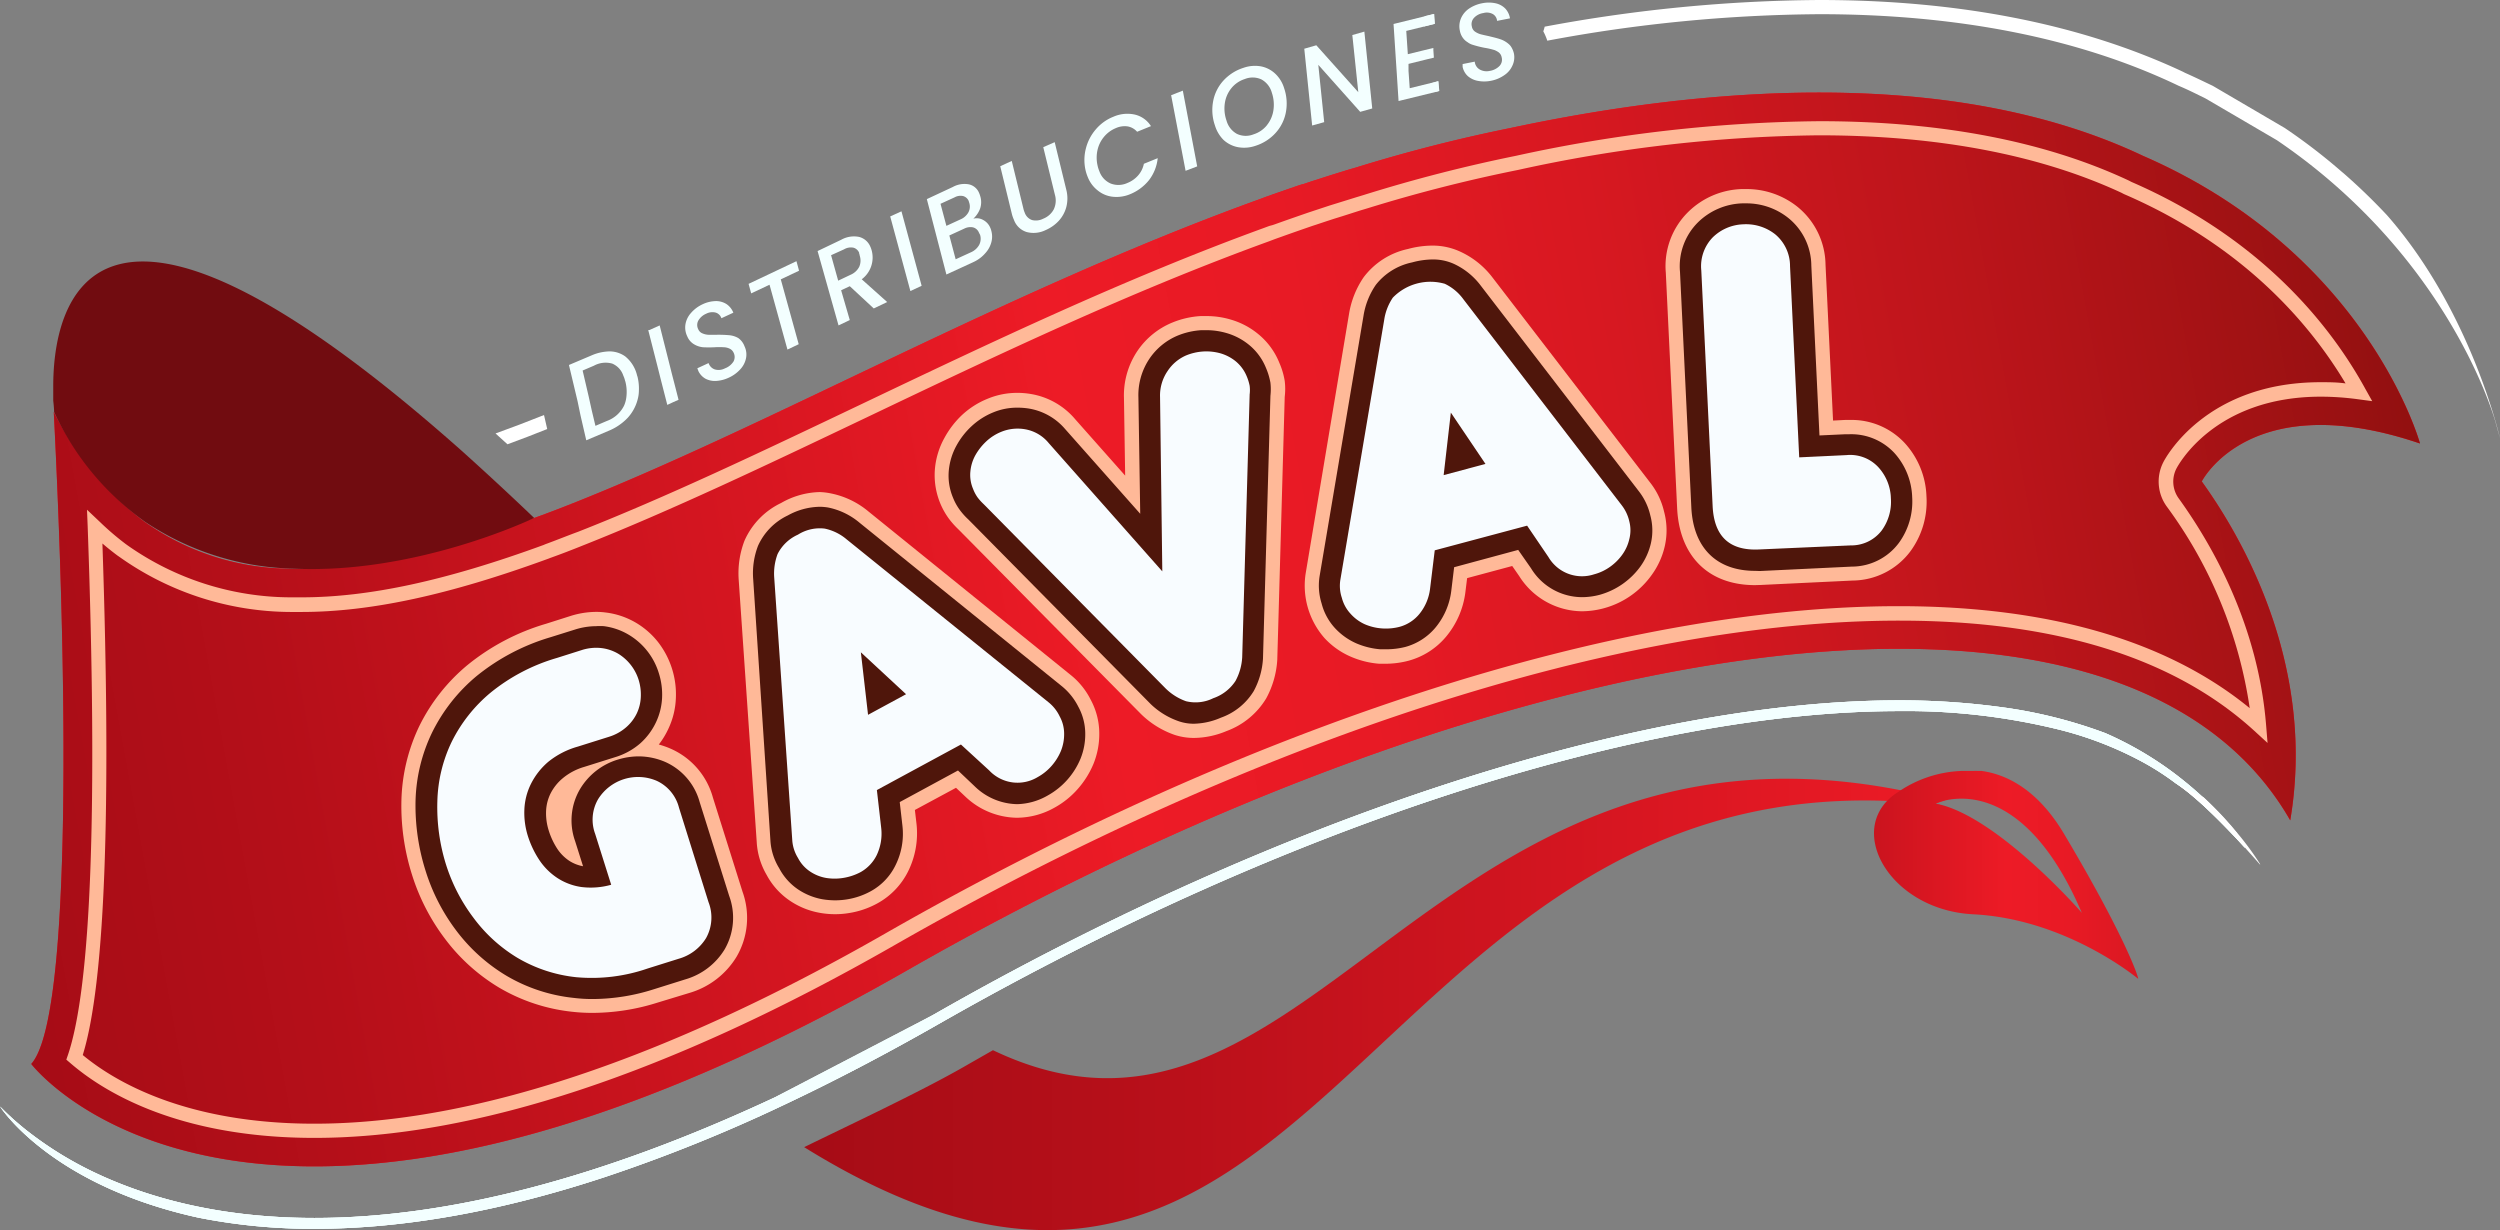 <svg xmlns="http://www.w3.org/2000/svg" xmlns:xlink="http://www.w3.org/1999/xlink" viewBox="0 0 288.78 142.09"><rect x="0" y="0" width="288.78" height="142.09" fill="#808080" stroke="none"/><defs><style>.cls-1{fill:#f3ffff;}.cls-2{fill:#ed1b26;}.cls-3{fill:#fff;}.cls-4{fill:url(#Degradado_sin_nombre_9);}.cls-5{fill:#ffb998;}.cls-6{fill:#4f160b;}.cls-7{fill:#f8fcff;}.cls-8{fill:#c51015;}.cls-9{fill:#710c10;}.cls-10{fill:url(#Degradado_sin_nombre_9-2);}.cls-11{fill:url(#Degradado_sin_nombre_9-3);}.cls-12{fill:url(#Degradado_sin_nombre_9-4);}</style><linearGradient id="Degradado_sin_nombre_9" x1="-1.48" y1="95.04" x2="278.24" y2="44" gradientUnits="userSpaceOnUse"><stop offset="0" stop-color="#a60c16"/><stop offset="0.12" stop-color="#b50f19"/><stop offset="0.36" stop-color="#dc1722"/><stop offset="0.46" stop-color="#ed1b26"/><stop offset="0.56" stop-color="#e81a25"/><stop offset="0.68" stop-color="#d81821"/><stop offset="0.82" stop-color="#be151b"/><stop offset="0.97" stop-color="#9a1112"/><stop offset="1" stop-color="#921010"/></linearGradient><linearGradient id="Degradado_sin_nombre_9-2" x1="92.93" y1="116.03" x2="378.91" y2="116.03" xlink:href="#Degradado_sin_nombre_9"/><linearGradient id="Degradado_sin_nombre_9-3" x1="197.76" y1="100.93" x2="271.6" y2="100.93" xlink:href="#Degradado_sin_nombre_9"/><linearGradient id="Degradado_sin_nombre_9-4" x1="228.34" y1="89.01" x2="228.72" y2="89.01" xlink:href="#Degradado_sin_nombre_9"/></defs><g id="Capa_2" data-name="Capa 2"><g id="Capa_1-2" data-name="Capa 1"><path class="cls-1" d="M259.29,97.9c-2.06-2.26-5.5-5.83-8-7.44a30.8,30.8,0,0,0-4-2.55,41.35,41.35,0,0,0-9.36-3.61,73.64,73.64,0,0,0-18.58-2.16c-29.79,0-71,13.4-110.44,35.87l-.53.3q-9.14,5.22-17.81,9.31A182.55,182.55,0,0,1,69.76,136c-12,3.95-23.21,5.94-33.44,5.94a67.28,67.28,0,0,1-13.41-1.29C6.25,137,.35,128.35,0,127.81a31.66,31.66,0,0,0,2.61,2.39l.08.07a41.57,41.57,0,0,0,8.47,5.28c5.93,2.78,14.18,5.14,25.16,5.14,15.55,0,33.34-4.66,53.1-13.89l18.36-9.56C147.52,94.49,189.24,80.9,219.36,80.9a86.1,86.1,0,0,1,11.84.79h0s0,0,0,0a55.14,55.14,0,0,1,12,3h0a39.78,39.78,0,0,1,8.13,4.77c1.14.87,2.17,1.74,3.1,2.6a44.15,44.15,0,0,1,3.91,4.14c.33.48.63,1,.92,1.48l.05.07Z"/><path class="cls-1" d="M259.43,97.8l-.14.1c-2.06-2.26-5.5-5.83-8-7.44a30.8,30.8,0,0,0-4-2.55,41.35,41.35,0,0,0-9.36-3.61,73.64,73.64,0,0,0-18.58-2.16c-29.79,0-71,13.4-110.44,35.87l-.53.3q-9.14,5.22-17.81,9.31A182.55,182.55,0,0,1,69.76,136c-12,3.95-23.21,5.94-33.44,5.94a67.28,67.28,0,0,1-13.41-1.29C6.25,137,.35,128.35,0,127.81a31.66,31.66,0,0,0,2.61,2.39l.08.07a41.57,41.57,0,0,0,8.47,5.28c5.93,2.78,14.18,5.14,25.16,5.14,15.55,0,33.34-4.66,53.1-13.89l18.36-9.56C147.52,94.49,189.24,80.9,219.36,80.9a86.1,86.1,0,0,1,11.84.79h0s0,0,0,0a55.14,55.14,0,0,1,12,3h0a39.78,39.78,0,0,1,8.13,4.77c1.14.87,2.17,1.74,3.1,2.6a44.15,44.15,0,0,1,3.91,4.14c.33.48.63,1,.92,1.48Z"/><path class="cls-1" d="M259.43,97.8l-.14.1c-2.06-2.26-5.5-5.83-8-7.44a30.8,30.8,0,0,0-4-2.55,41.35,41.35,0,0,0-9.36-3.61,73.64,73.64,0,0,0-18.58-2.16c-29.79,0-71,13.4-110.44,35.87l-.53.3q-9.14,5.22-17.81,9.31A182.55,182.55,0,0,1,69.76,136c-12,3.95-23.21,5.94-33.44,5.94a67.28,67.28,0,0,1-13.41-1.29C6.25,137,.35,128.35,0,127.81a31.66,31.66,0,0,0,2.61,2.39l.08.07a41.57,41.57,0,0,0,8.47,5.28c5.93,2.78,14.18,5.14,25.16,5.14,15.55,0,33.34-4.66,53.1-13.89q8.91-4.15,18.36-9.56C147.52,94.49,189.24,80.9,219.36,80.9a86.1,86.1,0,0,1,11.84.79h0s0,0,0,0a55.14,55.14,0,0,1,12,3h0a39.78,39.78,0,0,1,8.13,4.77c1.14.87,2.17,1.74,3.1,2.6a44.15,44.15,0,0,1,3.91,4.14c.33.48.63,1,.92,1.48Z"/><path class="cls-1" d="M73.66,43.6a1.55,1.55,0,0,0-.07-.23,4,4,0,0,0-1.38-2.21,3.16,3.16,0,0,0-1.73-.57,5.43,5.43,0,0,0-2.12.45l-2.64,1.12,1,4.2L67.06,48l.66,2.86,2.64-1.12a6.33,6.33,0,0,0,2.15-1.48,5,5,0,0,0,1.15-2.13,4.09,4.09,0,0,0,.14-1A5.72,5.72,0,0,0,73.66,43.6Zm-1.57,3.25a3.58,3.58,0,0,1-2,1.78l-1.31.56-.42-1.76L68,45.8l-.7-3,1.31-.56A2.81,2.81,0,0,1,70.72,42,2.28,2.28,0,0,1,72,43.39a3,3,0,0,1,.2.58,1.17,1.17,0,0,1,.06.2,4.71,4.71,0,0,1,.11,1.52A3.51,3.51,0,0,1,72.09,46.85Z"/><path class="cls-1" d="M77.91,44.34l-.26-1-.41-1.63L77,40.76l-.8-3.17-1.2.54-.12,0,1.05,4.12.41,1.63.74,2.89.69-.32.61-.27Z"/><path class="cls-1" d="M82.75,44a2.36,2.36,0,0,1-1.25-.25,2,2,0,0,1-.84-.91c0-.05-.06-.15-.11-.3l1.3-.6a1.15,1.15,0,0,0,.71.73,1.57,1.57,0,0,0,1.18-.12,2,2,0,0,0,1-.81,1.1,1.1,0,0,0,0-1,.94.94,0,0,0-.47-.47,1.67,1.67,0,0,0-.69-.16,8.74,8.74,0,0,0-1,0,12.35,12.35,0,0,1-1.39,0,2.49,2.49,0,0,1-1-.33,1.88,1.88,0,0,1-.8-.92,2.34,2.34,0,0,1-.21-1.41,2.61,2.61,0,0,1,.63-1.29,4,4,0,0,1,1.32-1,3.74,3.74,0,0,1,1.53-.38,2.25,2.25,0,0,1,1.25.34,2.15,2.15,0,0,1,.8,1l-1.38.64a1,1,0,0,0-.65-.65,1.55,1.55,0,0,0-1.11.13,1.91,1.91,0,0,0-.91.8,1.07,1.07,0,0,0,0,1,.86.86,0,0,0,.46.46,2,2,0,0,0,.7.17c.25,0,.59,0,1,0a13.62,13.62,0,0,1,1.4.05,2.57,2.57,0,0,1,1.06.33A2,2,0,0,1,86,40a2.19,2.19,0,0,1,.18,1.35,2.64,2.64,0,0,1-.65,1.29,4.05,4.05,0,0,1-1.38,1A3.94,3.94,0,0,1,82.75,44Z"/><path class="cls-1" d="M92,30.17l.3,1.1-2.11,1,2.07,7.49-1.3.62-2.07-7.49-2.12,1-.3-1.1Z"/><path class="cls-1" d="M99.25,27.37a1.92,1.92,0,0,1,1.27,1.09,2.9,2.9,0,0,1,.17.47,3.14,3.14,0,0,1-1.15,3.33l2.94,2.63-1.55.74-2.77-2.57-1,.47,1,3.44-1.3.62L94.44,29l2.74-1.31A3,3,0,0,1,99.25,27.37Zm0,1.85a1,1,0,0,0-.67-.61,1.54,1.54,0,0,0-1.08.19L96,29.48l.82,2.94,1.43-.68a2,2,0,0,0,1-.92,1.78,1.78,0,0,0,.07-1.25A2.84,2.84,0,0,0,99.23,29.22Z"/><path class="cls-1" d="M104.13,24.41l2.33,8.6-1.3.61L102.83,25Z"/><path class="cls-1" d="M113.22,24.08a3,3,0,0,1-.79,1.18,1.52,1.52,0,0,1,1.12.14,1.8,1.8,0,0,1,.83.89,1.9,1.9,0,0,1,.13.38,2.46,2.46,0,0,1,0,1.32,3,3,0,0,1-.69,1.25,4,4,0,0,1-1.31,1l-3.19,1.47L107.06,23l3-1.4a2.78,2.78,0,0,1,1.88-.3,1.65,1.65,0,0,1,1.14.95,2.77,2.77,0,0,1,.14.38A2.33,2.33,0,0,1,113.22,24.08Zm-1.33-.88a1,1,0,0,0-.63-.55,1.4,1.4,0,0,0-1,.15l-1.62.74.68,2.55,1.61-.74a1.88,1.88,0,0,0,.92-.8,1.41,1.41,0,0,0,.12-1.09Zm1.18,3.65a1,1,0,0,0-.69-.59,1.55,1.55,0,0,0-1,.15l-1.72.79.73,2.75,1.77-.81a2,2,0,0,0,.94-.84,1.54,1.54,0,0,0,.11-1.18Q113.1,26.92,113.07,26.85Z"/><path class="cls-1" d="M116.87,18.59l1.34,5.49a2.81,2.81,0,0,0,.16.49,1.37,1.37,0,0,0,.85.85,1.85,1.85,0,0,0,1.29-.16,2.35,2.35,0,0,0,1.22-1.09,2.39,2.39,0,0,0,.12-1.69L120.51,17l1.32-.58,1.34,5.5a4,4,0,0,1,0,2,3.81,3.81,0,0,1-.88,1.6,4.48,4.48,0,0,1-1.49,1.05,3.15,3.15,0,0,1-2.18.24,2.27,2.27,0,0,1-1.5-1.42,4.08,4.08,0,0,1-.24-.69l-1.34-5.5Z"/><path class="cls-1" d="M125.44,17.12a5.37,5.37,0,0,1,1.16-2.2,5.1,5.1,0,0,1,2-1.43,4,4,0,0,1,2.46-.26,3,3,0,0,1,1.89,1.34l-1.6.65a1.89,1.89,0,0,0-1.1-.62,2.49,2.49,0,0,0-1.36.2,3.5,3.5,0,0,0-1.36,1,3.64,3.64,0,0,0-.75,1.51,4.05,4.05,0,0,0,0,1.8,3.56,3.56,0,0,0,.21.67,2.4,2.4,0,0,0,1.31,1.42,2.48,2.48,0,0,0,1.94-.07,3.21,3.21,0,0,0,1.23-.87,2.87,2.87,0,0,0,.66-1.34l1.6-.65a5,5,0,0,1-1,2.53,5.41,5.41,0,0,1-2.16,1.62,4.06,4.06,0,0,1-2,.31A3.29,3.29,0,0,1,126.8,22a3.66,3.66,0,0,1-1.16-1.57,4.75,4.75,0,0,1-.26-.83A5.32,5.32,0,0,1,125.44,17.12Z"/><path class="cls-1" d="M136.63,10.47l1.66,8.75-1.34.51L135.28,11Z"/><path class="cls-1" d="M143,17a3.4,3.4,0,0,1-1.66-.83,4,4,0,0,1-1-1.68,5.42,5.42,0,0,1-.21-2.78,4.86,4.86,0,0,1,1.17-2.38,5.32,5.32,0,0,1,2.32-1.49,4,4,0,0,1,2-.18,3.31,3.31,0,0,1,1.65.82,3.79,3.79,0,0,1,1.05,1.67,5.47,5.47,0,0,1,.22,2.79,4.89,4.89,0,0,1-1.17,2.39A5.3,5.3,0,0,1,145,16.85,4,4,0,0,1,143,17Zm3.36-2.56a3.58,3.58,0,0,0,.74-1.74,4.33,4.33,0,0,0-.19-2,2.5,2.5,0,0,0-1.19-1.52,2.41,2.41,0,0,0-1.93-.05,3.27,3.27,0,0,0-1.57,1.08,3.55,3.55,0,0,0-.74,1.73,4.23,4.23,0,0,0,.2,2,2.5,2.5,0,0,0,1.19,1.52,2.39,2.39,0,0,0,1.92.06A3.2,3.2,0,0,0,146.34,14.47Z"/><path class="cls-1" d="M158.51,12.53l-1.39.39-4.84-5.43.68,6.62-1.39.39-.91-8.87,1.39-.4,4.85,5.42-.69-6.6,1.39-.4Z"/><path class="cls-1" d="M166.14,9.38l-.86.21-2.44.6-.14-2,0-.81,2.22-.55.71-.17-.06-.87V5.54l-.5.12-2.45.6-.18-2.69,2.08-.51,1.23-.31-.08-1.14-1.05.26-3.65.9.27,4.13.11,1.67.2,3.1,4.29-1.05.42-.11Z"/><path class="cls-1" d="M165.7,2.75l-1.23.31a5.86,5.86,0,0,1,.1-1.19l1.05-.26Z"/><path class="cls-1" d="M166.14,9.38l.07,1.13-.42.11a4.71,4.71,0,0,1-.51-1Z"/><path class="cls-1" d="M174.88,6.2a2.43,2.43,0,0,0-.27-.7,1.4,1.4,0,0,0-.3-.38,2.83,2.83,0,0,0-.95-.57c-.26-.09-.58-.18-1-.28L172,4.18c-.41-.09-.74-.16-1-.23a2.19,2.19,0,0,1-.65-.32.88.88,0,0,1-.33-.56,1.06,1.06,0,0,1,.24-1,1.81,1.81,0,0,1,1.08-.56,1.45,1.45,0,0,1,1.11.12,1,1,0,0,1,.48.78l1.49-.29A2.17,2.17,0,0,0,173.89,1a2.23,2.23,0,0,0-1.13-.62,3.79,3.79,0,0,0-1.57,0,4,4,0,0,0-1.52.63,2.61,2.61,0,0,0-.91,1.11,2.36,2.36,0,0,0-.13,1.42,2,2,0,0,0,.57,1.09,1.91,1.91,0,0,0,.33.25,1.78,1.78,0,0,0,.6.3,11.88,11.88,0,0,0,1.35.34,8.39,8.39,0,0,1,1,.22,1.42,1.42,0,0,1,.36.14,2.09,2.09,0,0,1,.28.17.93.93,0,0,1,.34.57,1.05,1.05,0,0,1-.25,1,2,2,0,0,1-1.13.57A1.61,1.61,0,0,1,170.88,8a1.17,1.17,0,0,1-.53-.88l-1.4.28c0,.15,0,.26,0,.32a2,2,0,0,0,.61,1.08,2.46,2.46,0,0,0,1.15.54,3.86,3.86,0,0,0,1.47,0,4,4,0,0,0,1.59-.66,2.57,2.57,0,0,0,.93-1.1A2.24,2.24,0,0,0,174.88,6.2Z"/><path class="cls-2" d="M254.33,55.61c5.58,7.75,13.09,22.24,10.22,39.15C245,60.67,172.64,73.24,104.81,112.07,28.58,155.7,3.61,122.9,3.61,122.9c5-5.56,3.79-48.17,3-66.73-.22-5.26-.4-8.58-.4-8.58A36,36,0,0,0,16.5,60.14l.18.13a29.39,29.39,0,0,0,17,5.43h.06c8.29.21,17.67-2.1,27.92-5.85l0,0c1.27-.46,2.55-.94,3.84-1.45C88.69,49.29,116,33.75,144.89,23.23l.58-.21.35-.13.34-.13L150,21.42l.44-.14a.11.11,0,0,1,.06,0l1.1-.37,1-.32,1-.32,2.06-.64,1-.29a182.45,182.45,0,0,1,17.85-4.56C196,10.19,225.16,7.4,247.54,18h0c26,11.3,32,33.23,32,33.23C259.92,44.56,254.33,55.61,254.33,55.61Z"/><path class="cls-3" d="M288.78,50.62l-.51-1.83c-.17-.62-3.51-12.29-14.72-23.78A68,68,0,0,0,263,16.19l-8.24-4.82c-1-.49-2-1-3.1-1.46l-.27-.13C240,4.38,226.07,1.64,210.16,1.64A175.51,175.51,0,0,0,178.73,4.7a6.49,6.49,0,0,0-.46-1.08,5.52,5.52,0,0,0,.16-.54A177.81,177.81,0,0,1,210.16,0c16.16,0,30.27,2.79,42,8.29l.25.13c1.07.47,2.15,1,3.2,1.5l8.33,4.88a67.61,67.61,0,0,1,6.63,5.1l.08.06a69.93,69.93,0,0,1,5.07,4.89C285,35.4,288.43,49.16,288.78,50.62Z"/><path class="cls-3" d="M63.21,49.56l-.37-1.62c-1.9.76-3.78,1.48-5.6,2.13l1.38,1.25Q60.87,50.5,63.21,49.56Z"/><path class="cls-4" d="M254.33,55.61c5.58,7.75,13.09,22.24,10.22,39.15C245,60.67,172.64,73.24,104.81,112.07,28.58,155.7,3.61,122.9,3.61,122.9c5-5.56,3.79-48.17,3-66.73-.22-5.26-.4-8.58-.4-8.58A36,36,0,0,0,16.5,60.14l.18.13a29.39,29.39,0,0,0,17,5.43h.06c8.29.21,17.67-2.1,27.92-5.85l0,0c1.27-.46,2.55-.94,3.84-1.45C88.69,49.29,116,33.75,144.89,23.23l.58-.21.35-.13.34-.13L150,21.42l.44-.14a.11.11,0,0,1,.06,0l1.1-.37,1-.32,1-.32,2.06-.64,1-.29a182.45,182.45,0,0,1,17.85-4.56C196,10.19,225.16,7.4,247.54,18h0c26,11.3,32,33.23,32,33.23C259.92,44.56,254.33,55.61,254.33,55.61Z"/><path class="cls-5" d="M68.45,117a20.49,20.49,0,0,1-2.36-.13,21,21,0,0,1-8.44-2.79,21.86,21.86,0,0,1-6.25-5.64,24.23,24.23,0,0,1-3.8-7.37,26.33,26.33,0,0,1-1.23-8.65,21,21,0,0,1,2.06-8.54A21.48,21.48,0,0,1,54,76.82a26,26,0,0,1,9.08-4.77l2.83-.9a10,10,0,0,1,2.95-.47,7.88,7.88,0,0,1,1.09.07,9,9,0,0,1,3.52,1.19,9.24,9.24,0,0,1,2.6,2.3,9.84,9.84,0,0,1,2,6.42,9,9,0,0,1-.85,3.49A9.21,9.21,0,0,1,76.1,86a9.78,9.78,0,0,1,1.43.51,8.66,8.66,0,0,1,4.82,5.62L85.77,103a8.91,8.91,0,0,1-.69,7.52,9.49,9.49,0,0,1-5.46,4.18L76,115.8A25.16,25.16,0,0,1,68.45,117Z"/><path class="cls-6" d="M68.45,115.4a17.32,17.32,0,0,1-2.17-.13,19.23,19.23,0,0,1-7.78-2.56,20.3,20.3,0,0,1-5.79-5.21,22.59,22.59,0,0,1-3.54-6.88A25,25,0,0,1,48,92.51a19.23,19.23,0,0,1,1.9-7.87,19.91,19.91,0,0,1,5.17-6.56,24.6,24.6,0,0,1,8.51-4.47l2.84-.89a8.23,8.23,0,0,1,2.45-.39,6.31,6.31,0,0,1,.88,0,7.44,7.44,0,0,1,2.89,1,7.81,7.81,0,0,1,3.46,4.42,8.15,8.15,0,0,1,.38,2.82,7.43,7.43,0,0,1-.7,2.85A7.61,7.61,0,0,1,74,85.83a7.86,7.86,0,0,1-2.94,1.63l-3.59,1.13A6.86,6.86,0,0,0,65,89.9a5.54,5.54,0,0,0-1.41,1.77,5,5,0,0,0-.51,2,6.58,6.58,0,0,0,.29,2.22,8.52,8.52,0,0,0,1,2.15,4.94,4.94,0,0,0,1.38,1.39,4.33,4.33,0,0,0,1.6.63l-.92-2.91a7.13,7.13,0,0,1,.57-6,7.66,7.66,0,0,1,4.34-3.4,8.26,8.26,0,0,1,2.43-.38,7.8,7.8,0,0,1,3.13.67,7.13,7.13,0,0,1,3.92,4.61l3.41,10.84a7.29,7.29,0,0,1-.53,6.18,7.87,7.87,0,0,1-4.54,3.46l-3.6,1.13A23.5,23.5,0,0,1,68.45,115.4Z"/><path class="cls-7" d="M81.84,104.2a4.89,4.89,0,0,1-.28,4.16,5.44,5.44,0,0,1-3.17,2.39l-3.6,1.13a19.75,19.75,0,0,1-8.22,1,16.82,16.82,0,0,1-6.8-2.24A17.67,17.67,0,0,1,54.68,106a20.4,20.4,0,0,1-3.16-6.13,22.24,22.24,0,0,1-1-7.3,16.77,16.77,0,0,1,1.65-6.87A17.45,17.45,0,0,1,56.68,80a21.77,21.77,0,0,1,7.65-4l2.84-.9a5.43,5.43,0,0,1,2.29-.24,5,5,0,0,1,1.93.64,5.45,5.45,0,0,1,2.37,3,5.74,5.74,0,0,1,.26,2,4.87,4.87,0,0,1-.46,1.9A5,5,0,0,1,72.34,84a5.46,5.46,0,0,1-2,1.11l-3.59,1.13A9.52,9.52,0,0,0,63.33,88a8.15,8.15,0,0,0-2,2.55,7.32,7.32,0,0,0-.76,3,8.92,8.92,0,0,0,.4,3,11,11,0,0,0,1.32,2.78,7.36,7.36,0,0,0,2.08,2.08,6.87,6.87,0,0,0,2.78,1.05,8.72,8.72,0,0,0,3.45-.26l-1.85-5.87a4.72,4.72,0,0,1,.33-4,5.44,5.44,0,0,1,6.79-2.13,4.68,4.68,0,0,1,2.56,3.09Z"/><path class="cls-5" d="M96.47,105.6a9.77,9.77,0,0,1-1.79-.16,8.93,8.93,0,0,1-3.4-1.37,8.32,8.32,0,0,1-2.72-3,8.43,8.43,0,0,1-1.15-3.81L85.33,67A10.56,10.56,0,0,1,86,62.45a8.73,8.73,0,0,1,4.23-4.35,9.35,9.35,0,0,1,4.47-1.26A7.53,7.53,0,0,1,96,57a9.75,9.75,0,0,1,4.34,2.1l23.24,18.79a8.6,8.6,0,0,1,2.4,2.92,8.22,8.22,0,0,1,1,3.88,9.17,9.17,0,0,1-.66,3.52,10.41,10.41,0,0,1-1.82,2.92,9.94,9.94,0,0,1-2.72,2.18,8.94,8.94,0,0,1-4.32,1.15,8.81,8.81,0,0,1-6-2.49L110.43,91l-4.75,2.56.19,1.63a9.89,9.89,0,0,1-1,5.52,8.55,8.55,0,0,1-3.54,3.65,10,10,0,0,1-3.27,1.11A9.74,9.74,0,0,1,96.47,105.6Z"/><path class="cls-6" d="M96.47,104a9.5,9.5,0,0,1-1.5-.13,7.42,7.42,0,0,1-2.78-1.13A6.71,6.71,0,0,1,90,100.28a6.88,6.88,0,0,1-1-3.07L87,66.87a8.83,8.83,0,0,1,.56-3.82A7.11,7.11,0,0,1,91,59.54a7.82,7.82,0,0,1,3.69-1,5.92,5.92,0,0,1,1,.09,8.12,8.12,0,0,1,3.61,1.76l23.25,18.79a7.25,7.25,0,0,1,2,2.44,6.54,6.54,0,0,1,.81,3.1,7.54,7.54,0,0,1-.54,2.9,8.64,8.64,0,0,1-3.8,4.27,7.37,7.37,0,0,1-3.53,1,7.2,7.2,0,0,1-4.91-2.07L110.66,89l-6.73,3.65.31,2.72a8.14,8.14,0,0,1-.8,4.58,6.82,6.82,0,0,1-2.86,3,8.46,8.46,0,0,1-2.75.94A8.91,8.91,0,0,1,96.47,104Z"/><path class="cls-7" d="M111,86l-9.71,5.26.5,4.38a5.76,5.76,0,0,1-.53,3.16,4.57,4.57,0,0,1-1.85,1.94,6.42,6.42,0,0,1-2,.67,6.07,6.07,0,0,1-2,0,4.76,4.76,0,0,1-1.85-.75,4.16,4.16,0,0,1-1.38-1.55,4.45,4.45,0,0,1-.66-2L89.43,66.7A6.45,6.45,0,0,1,89.82,64a4.83,4.83,0,0,1,2.35-2.24,4.73,4.73,0,0,1,3.09-.7,5.7,5.7,0,0,1,2.52,1.23L121.09,81.1a4.63,4.63,0,0,1,1.31,1.64,4.16,4.16,0,0,1,.52,2,5.16,5.16,0,0,1-.37,2,6.24,6.24,0,0,1-1.08,1.73,5.9,5.9,0,0,1-1.6,1.29,4.49,4.49,0,0,1-5.61-.77Zm-10.73-3.43,4.39-2.38-5.22-4.84Z"/><path class="cls-5" d="M137.91,85.24a7.12,7.12,0,0,1-2.22-.35,10.4,10.4,0,0,1-3.9-2.42L110.68,61.12a9.87,9.87,0,0,1-1.06-1.19A8.51,8.51,0,0,1,108,54.11a8.94,8.94,0,0,1,1.08-3.5,10.61,10.61,0,0,1,2-2.63,9.63,9.63,0,0,1,3-1.92,8.89,8.89,0,0,1,3.43-.68,9.21,9.21,0,0,1,1.56.13,8.54,8.54,0,0,1,5.14,2.93l5.76,6.5-.14-9a9.2,9.2,0,0,1,1.63-5.51,9,9,0,0,1,3.93-3.16,10.19,10.19,0,0,1,3.31-.76l.65,0a9.72,9.72,0,0,1,2.8.4,8.82,8.82,0,0,1,3.24,1.72,8.26,8.26,0,0,1,2.39,3.28A8.63,8.63,0,0,1,148.4,44a7.58,7.58,0,0,1,0,1.85c-.85,30.31-.86,30.33-.86,30.38a10.7,10.7,0,0,1-1.27,4.43,8.94,8.94,0,0,1-4.6,3.79A9.9,9.9,0,0,1,137.91,85.24Z"/><path class="cls-6" d="M137.91,83.6a5.31,5.31,0,0,1-1.7-.27,8.81,8.81,0,0,1-3.29-2L111.85,60a7.76,7.76,0,0,1-.91-1,6.23,6.23,0,0,1-.85-1.5,6.54,6.54,0,0,1-.49-3.17,7.4,7.4,0,0,1,.89-2.87,8.81,8.81,0,0,1,1.73-2.22,8.21,8.21,0,0,1,2.5-1.6,7.17,7.17,0,0,1,2.8-.55,8.35,8.35,0,0,1,1.31.1A7,7,0,0,1,123,49.52l8.71,9.83-.21-13.45a7.53,7.53,0,0,1,1.32-4.53A7.35,7.35,0,0,1,136,38.78a8.55,8.55,0,0,1,2.78-.64h.55a8.32,8.32,0,0,1,2.34.33,7.28,7.28,0,0,1,2.65,1.4,6.66,6.66,0,0,1,1.92,2.64,7.69,7.69,0,0,1,.51,1.7,6.88,6.88,0,0,1,0,1.51s-.86,30.33-.86,30.36a9,9,0,0,1-1.07,3.75,7.29,7.29,0,0,1-3.79,3.07A8.21,8.21,0,0,1,137.91,83.6Z"/><path class="cls-7" d="M134.26,66,134,45.86a5,5,0,0,1,.87-3A4.89,4.89,0,0,1,137,41.06a6.22,6.22,0,0,1,2-.46,6.07,6.07,0,0,1,2,.22,5,5,0,0,1,1.77.94A4.43,4.43,0,0,1,144,43.44a5.65,5.65,0,0,1,.35,1.12,4,4,0,0,1,0,1l-.86,30.36a6.52,6.52,0,0,1-.77,2.73,5,5,0,0,1-2.57,2A4.61,4.61,0,0,1,137,81a6.39,6.39,0,0,1-2.37-1.49l-21-21.27a6.4,6.4,0,0,1-.7-.77,4.41,4.41,0,0,1-.53-1,4.07,4.07,0,0,1-.31-2,4.78,4.78,0,0,1,.59-1.91A6.69,6.69,0,0,1,113.91,51a5.63,5.63,0,0,1,1.75-1.12,5,5,0,0,1,2.78-.29,4.53,4.53,0,0,1,2.7,1.59Z"/><path class="cls-5" d="M160.1,76.67c-.27,0-.53,0-.79,0a10.2,10.2,0,0,1-3.31-.83,8.94,8.94,0,0,1-3-2.13,9.18,9.18,0,0,1-2.17-7.53l5-29.92a10.42,10.42,0,0,1,1.7-4.25,8.68,8.68,0,0,1,5.11-3.25,10.88,10.88,0,0,1,2.78-.39,7.59,7.59,0,0,1,3.15.65A9.81,9.81,0,0,1,172.36,32l18.21,23.69a8.55,8.55,0,0,1,1.65,3.41,8.25,8.25,0,0,1,.08,4,9.08,9.08,0,0,1-1.47,3.26,10,10,0,0,1-8.1,4.25,8.65,8.65,0,0,1-7.24-4.06l-.81-1.17-5.21,1.4-.2,1.62A9.93,9.93,0,0,1,167,73.59a8.57,8.57,0,0,1-4.29,2.73A10.43,10.43,0,0,1,160.1,76.67Z"/><path class="cls-6" d="M160.1,75l-.66,0a8.8,8.8,0,0,1-2.78-.69,7.44,7.44,0,0,1-2.45-1.75,6.64,6.64,0,0,1-1.55-2.86,6.88,6.88,0,0,1-.22-3.21l5.06-30a8.7,8.7,0,0,1,1.42-3.58,7.18,7.18,0,0,1,4.2-2.6,9.26,9.26,0,0,1,2.35-.34,5.87,5.87,0,0,1,2.47.51A8.16,8.16,0,0,1,171.05,33l18.22,23.7a7.12,7.12,0,0,1,1.36,2.83,6.63,6.63,0,0,1,.07,3.22,7.56,7.56,0,0,1-1.21,2.68,8.7,8.7,0,0,1-4.68,3.27,8.05,8.05,0,0,1-2.08.28,6.92,6.92,0,0,1-5.88-3.34l-1.48-2.12-7.4,2-.33,2.73a8.21,8.21,0,0,1-1.84,4.26,6.93,6.93,0,0,1-3.47,2.22A9,9,0,0,1,160.1,75Z"/><path class="cls-7" d="M176.4,60.72l-10.67,2.85L165.19,68a5.66,5.66,0,0,1-1.25,2.94,4.48,4.48,0,0,1-2.25,1.46,6.25,6.25,0,0,1-2.06.19,6.06,6.06,0,0,1-2-.49A4.91,4.91,0,0,1,156,70.89a4.26,4.26,0,0,1-1-1.83,4.35,4.35,0,0,1-.17-2.1l5.06-30a6.19,6.19,0,0,1,1-2.58,6.05,6.05,0,0,1,6-1.6,5.66,5.66,0,0,1,2.15,1.79l18.27,23.77a4.72,4.72,0,0,1,.9,1.91,4.07,4.07,0,0,1,0,2,4.94,4.94,0,0,1-.81,1.81A6,6,0,0,1,186,65.46a5.65,5.65,0,0,1-1.86.88,4.49,4.49,0,0,1-5.28-2Zm-9.64-5.84,4.83-1.29-4-5.93Z"/><path class="cls-5" d="M202.73,67.59c-5.37,0-8.73-3.32-9-8.88l-1.31-27.22a8.77,8.77,0,0,1,2.58-7,9.23,9.23,0,0,1,6.18-2.65l.49,0a9.4,9.4,0,0,1,5.9,2,8.75,8.75,0,0,1,3.3,6.74l.87,18,1.36-.07h.54a8.38,8.38,0,0,1,6.4,2.69,9.58,9.58,0,0,1,2.49,6.14,9.69,9.69,0,0,1-1.86,6.35A8.42,8.42,0,0,1,214,67.06l-10.61.51Z"/><path class="cls-6" d="M202.73,65.94c-4.45,0-7.13-2.66-7.36-7.31l-1.31-27.22a7.15,7.15,0,0,1,2.08-5.73,7.66,7.66,0,0,1,5.11-2.19h.42a7.74,7.74,0,0,1,4.89,1.68,7.12,7.12,0,0,1,2.67,5.52l.94,19.61,3-.14.46,0a6.81,6.81,0,0,1,5.19,2.16,8,8,0,0,1,2.06,5.11,8.12,8.12,0,0,1-1.55,5.3,6.8,6.8,0,0,1-5.43,2.72l-10.61.51Z"/><path class="cls-7" d="M203.18,63.47q-5.1.24-5.35-5l-1.31-27.22a4.79,4.79,0,0,1,1.33-3.84,5.3,5.3,0,0,1,3.52-1.5,5.44,5.44,0,0,1,3.68,1.15,4.76,4.76,0,0,1,1.72,3.7l1.06,22.07,5.46-.26A4.43,4.43,0,0,1,217,54a5.52,5.52,0,0,1,1.42,3.57,5.62,5.62,0,0,1-1.07,3.72A4.41,4.41,0,0,1,213.79,63Z"/><path class="cls-5" d="M36.32,131.44h0c-15.89,0-24.51-5.44-28.24-8.68l-.42-.36.18-.52c2.69-7.91,3.46-28.44,2.29-61l-.08-2,1.47,1.39a31.81,31.81,0,0,0,3,2.57l.18.13A32.88,32.88,0,0,0,33.6,69h1.22c7.79,0,16.69-1.92,28-6.06l.13-.06c1.31-.48,2.59-1,3.82-1.45,10.19-4,21.08-9.19,32.62-14.69,15-7.15,30.47-14.53,46.64-20.42l.59-.22L147,26l.29-.1c1.25-.45,2.52-.89,3.79-1.33l1.57-.52.94-.31,1-.31,2.06-.64.89-.27A175.86,175.86,0,0,1,175.1,18a170.42,170.42,0,0,1,35.06-4c14,0,26,2.3,35.71,6.84l.35.18c15,6.52,23,16.59,27,23.89l.8,1.43-1.63-.22a32.3,32.3,0,0,0-4.3-.3c-12.34,0-16.53,8-16.7,8.33a3.3,3.3,0,0,0,.27,3.41c4.11,5.7,9.19,14.88,10.1,26.18l.17,2.08-1.54-1.41c-9.25-8.44-23-12.72-41-12.72-32.13,0-74.47,13.68-116.17,37.55C77.41,124,54.92,131.44,36.32,131.44ZM9.56,121.87c3.76,3.12,12,7.93,26.75,7.93h0c18.31,0,40.53-7.41,66-22,41.94-24,84.58-37.78,117-37.78,17.42,0,31.05,4,40.56,11.78a51.93,51.93,0,0,0-9.59-23.3,4.91,4.91,0,0,1-.39-5.11c.19-.38,4.82-9.24,18.16-9.24.93,0,1.9,0,2.89.14-4.14-6.93-11.79-15.86-25.41-21.79a3.74,3.74,0,0,1-.45-.22c-9.47-4.4-21.25-6.65-35-6.65a168.66,168.66,0,0,0-34.73,4A175.56,175.56,0,0,0,158,24.05l-.9.27-2,.64-1,.31-.92.3-1.08.36-.49.16c-1.25.43-2.51.87-3.76,1.32l-.26.09-.41.15-.58.22c-16.11,5.85-31.56,13.22-46.5,20.35C88.52,53.74,77.6,58.94,67.35,63c-1.24.5-2.53,1-3.82,1.46l-.15.06c-11.5,4.21-20.57,6.17-28.56,6.17l-1.15,0h-.12a34.37,34.37,0,0,1-19.78-6.38l-.19-.13c-.59-.44-1.18-.91-1.75-1.4C12.88,93.71,12.12,113.59,9.56,121.87Z"/><path class="cls-8" d="M150,21.42l-3.84,1.34C147,22.44,148.33,22,150,21.42Z"/><path class="cls-9" d="M61.7,59.83l0,0c-.77.37-14,6.54-27.92,5.85h-.06a32.18,32.18,0,0,1-17-5.43l-.18-.13A31.71,31.71,0,0,1,6.25,47.59s0-.48-.1-1.3c0-.47,0-1,0-1.68,0-8.68,3.72-30.91,46.66,7,.47.41.94.84,1.42,1.27C56.57,55,59.08,57.32,61.7,59.83Z"/><path class="cls-3" d="M261.07,99.88c-.09-.1-.77-.88-1.78-2-2.06-2.25-5.51-5.82-8-7.43l3.26,1.65a40.45,40.45,0,0,1,3.9,4.14A33.81,33.81,0,0,1,261,99.7a.56.56,0,0,1,.07.13l0,0Z"/><path class="cls-10" d="M223.58,92.85l.77.18q-3.33-.42-6.46-.52c-60.81-2.2-66.57,76.26-125,40,4.94-2.42,13.19-6.28,18.31-9.2,1.17-.67,2.33-1.33,3.5-2,36.09,17.24,50.07-40.62,104.69-30.06q2.59.49,5.32,1.21A6.14,6.14,0,0,0,223.58,92.85Z"/><path class="cls-2" d="M226.86,88.94c.46,0,.87,0,1.19,0C227.64,88.93,227.24,88.93,226.86,88.94Z"/><path class="cls-11" d="M238.51,96.47c-3-5.12-6.57-7-9.62-7.42h-.17l-.38,0a2.58,2.58,0,0,0-.29,0c-.32,0-.73,0-1.19,0h-.19a13.84,13.84,0,0,0-7.42,2.44,6.61,6.61,0,0,0-1.36,1.12c-4.08,4.47,1.06,12.52,10,13,10.67.52,18.84,7.25,19.1,7.46C247,112.78,245.42,108.11,238.51,96.47ZM224.35,93l-.77-.18a6.14,6.14,0,0,1,1.17-.37c2.75-.61,9.9-.61,15.73,13C240.19,105.09,231.18,94.9,224.35,93Z"/><path class="cls-12" d="M228.34,89l.38,0Z"/></g></g></svg>